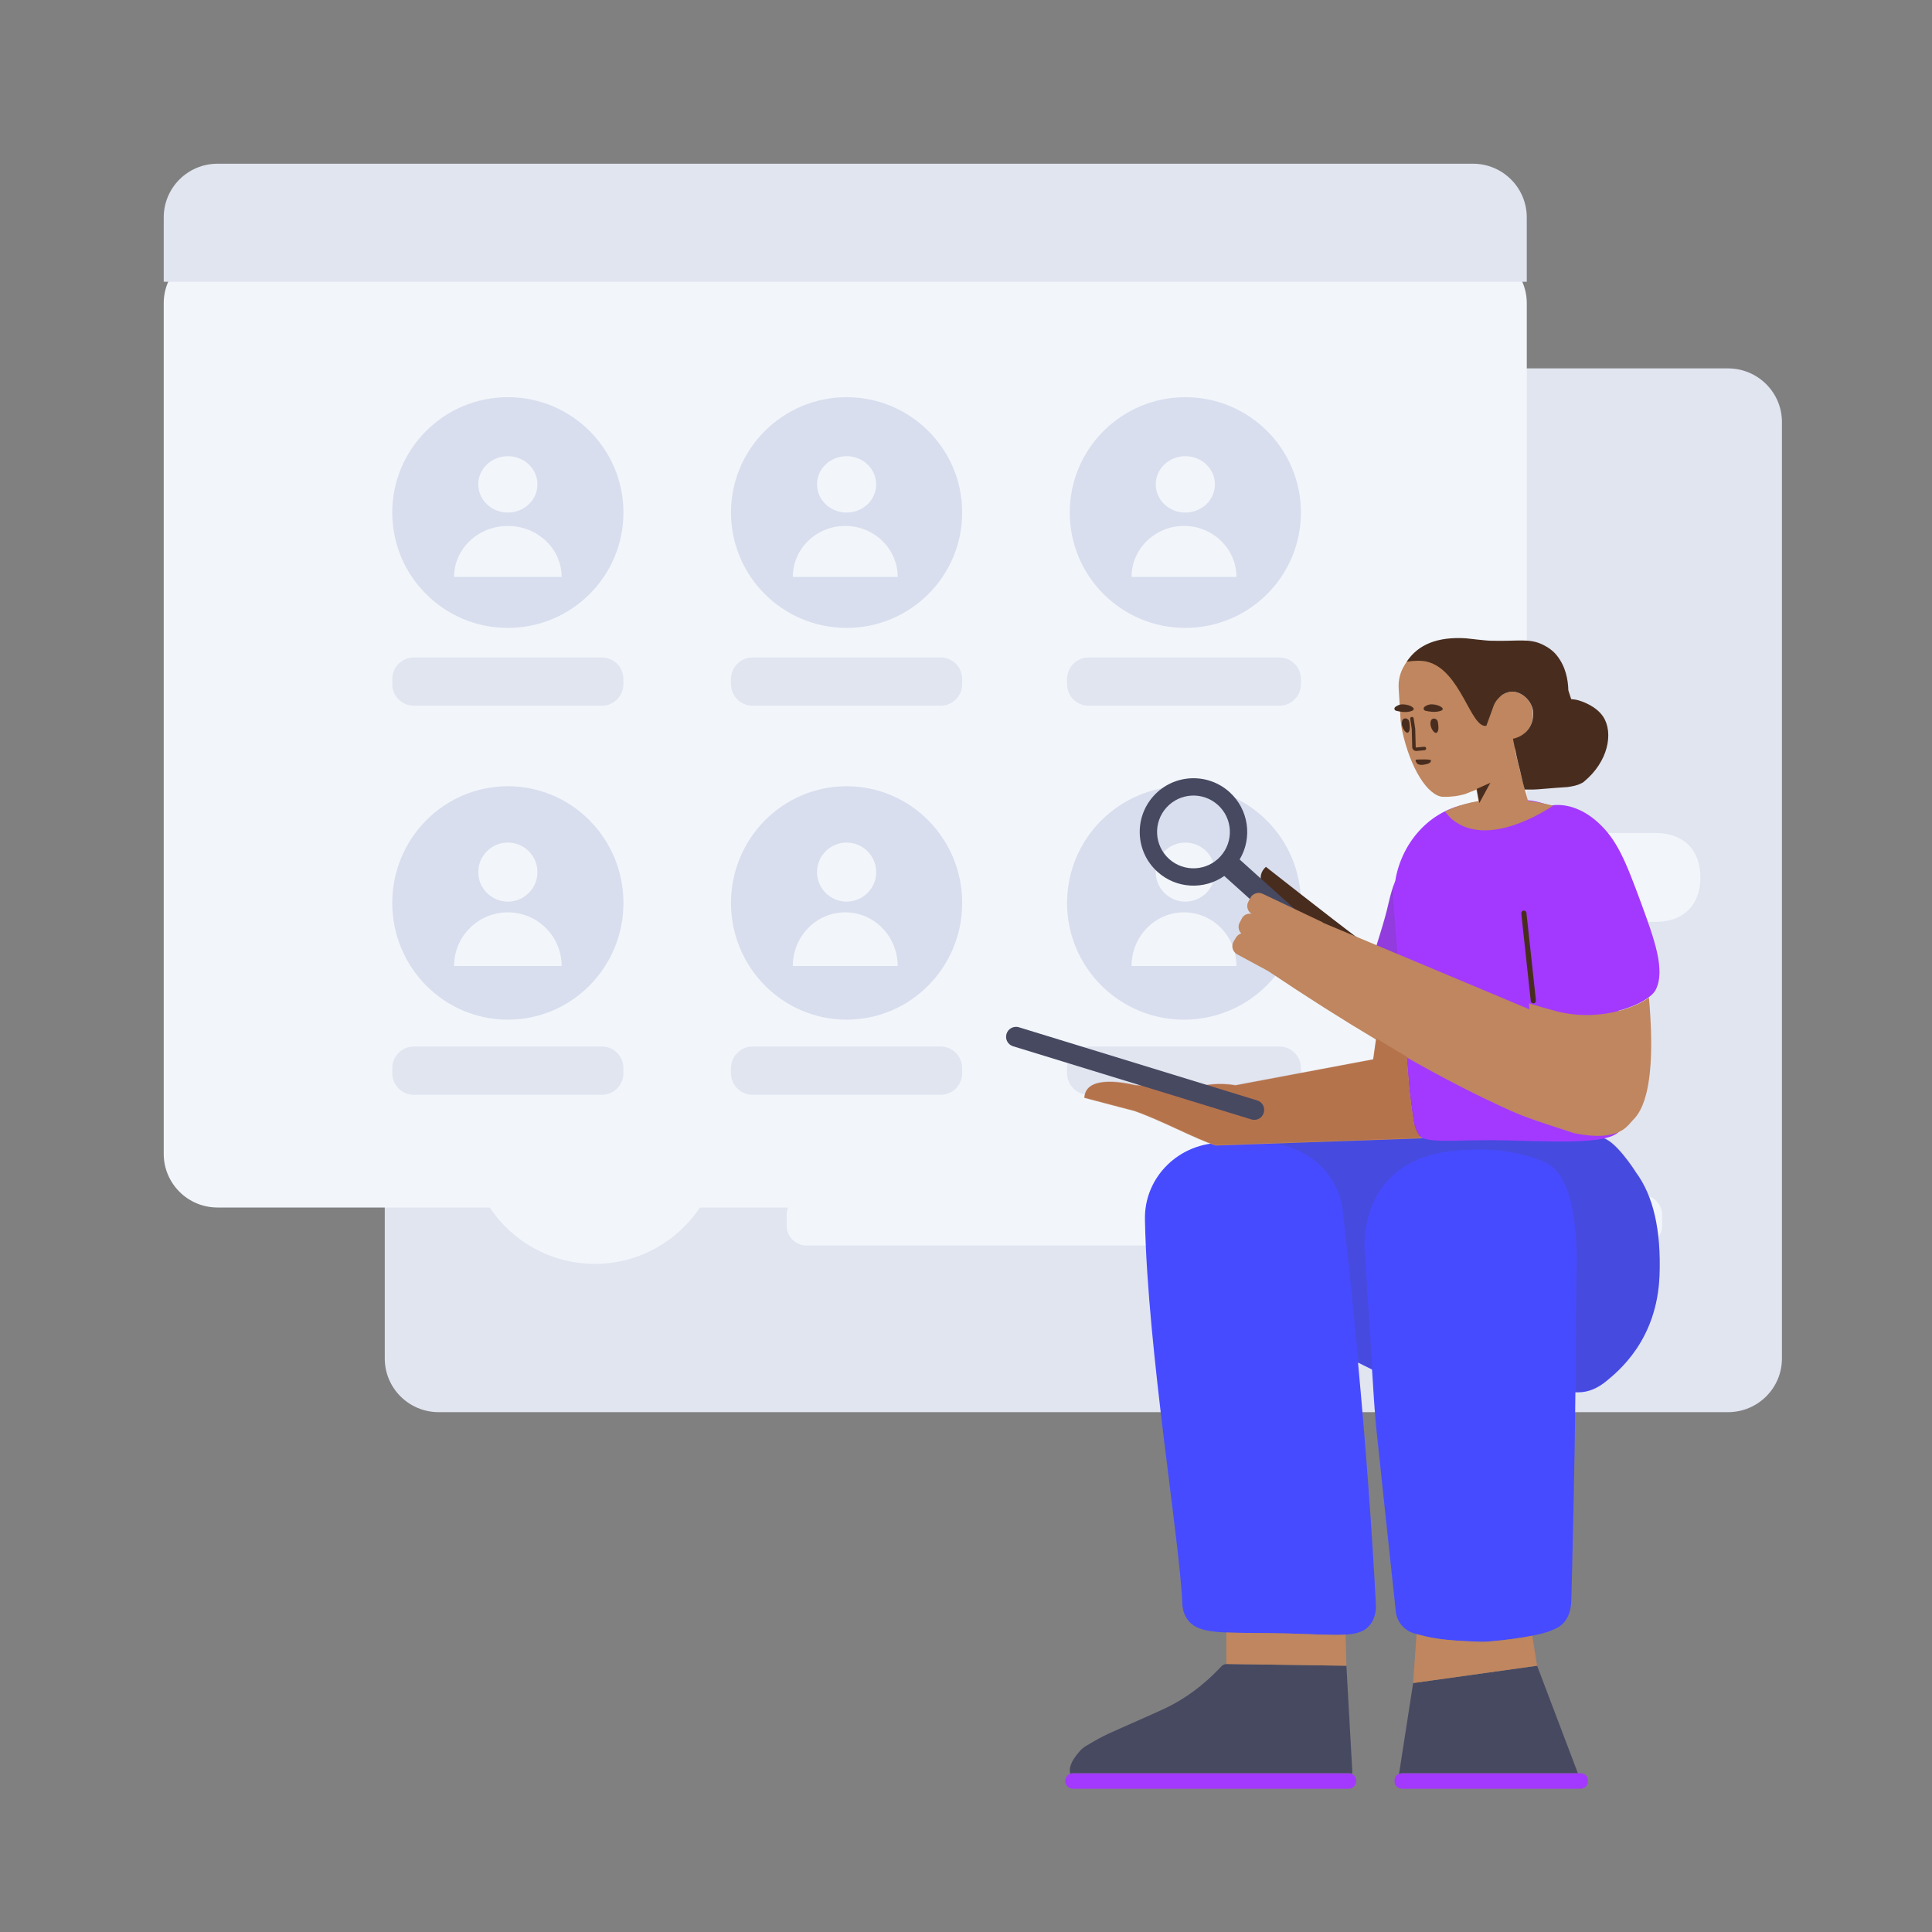 <svg width="472" height="472" viewBox="0 0 472 472" fill="none" xmlns="http://www.w3.org/2000/svg">
<rect x="0" y="0" width="472" height="472" fill="#808080" stroke="none"/>
<path d="M422.162 90H107.179C99.9 90 94 95.87 94 103.111V331.889C94 339.13 99.9 345 107.179 345H422.162C429.44 345 435.341 339.13 435.341 331.889V103.111C435.341 95.87 429.44 90 422.162 90Z" fill="#E1E5F0"/>
<path d="M145.323 308.772C128.26 308.772 114.428 294.87 114.428 277.722C114.428 260.573 128.26 246.671 145.323 246.671C162.386 246.671 176.218 260.573 176.218 277.722C176.218 294.87 162.386 308.772 145.323 308.772ZM114.428 128.681C114.428 127.23 115.603 126.054 117.063 126.054H335.199C336.654 126.054 337.834 127.228 337.834 128.681V222.581C337.834 224.031 336.659 225.207 335.199 225.207H117.063C115.607 225.207 114.428 224.033 114.428 222.581V128.681ZM364.232 203.517H404.522C406.783 203.517 408.738 203.974 410.349 204.831C411.96 205.688 413.224 206.945 414.086 208.548C414.947 210.15 415.406 212.095 415.406 214.345V214.38C415.406 216.629 414.947 218.574 414.086 220.177C413.224 221.779 411.96 223.037 410.349 223.894C408.738 224.751 406.783 225.207 404.522 225.207H364.232C361.971 225.207 360.016 224.751 358.405 223.894C356.794 223.037 355.53 221.779 354.669 220.177C353.807 218.574 353.348 216.629 353.348 214.38V214.345C353.348 212.095 353.807 210.15 354.669 208.548C355.53 206.945 356.794 205.688 358.405 204.831C360.016 203.974 361.971 203.517 364.232 203.517ZM197.062 271.938H370.197C372.89 271.938 375.074 274.11 375.074 276.789V279.408C375.074 282.087 372.89 284.259 370.197 284.259H197.062C194.368 284.259 192.185 282.087 192.185 279.408V276.789C192.185 274.11 194.368 271.938 197.062 271.938ZM197.062 291.961H401.195C403.888 291.961 406.072 294.133 406.072 296.812V299.431C406.072 302.11 403.888 304.282 401.195 304.282H197.062C194.368 304.282 192.185 302.11 192.185 299.431V296.812C192.185 294.133 194.368 291.961 197.062 291.961ZM197.062 251.915H326.799C329.493 251.915 331.676 254.087 331.676 256.767V259.385C331.676 262.065 329.493 264.237 326.799 264.237H197.062C194.368 264.237 192.185 262.065 192.185 259.385V256.767C192.185 254.087 194.368 251.915 197.062 251.915Z" fill="#F2F6FB"/>
<path d="M145.39 277.591C143.11 277.591 141.262 275.758 141.262 273.496C141.262 271.234 143.11 269.4 145.39 269.4C147.67 269.4 149.518 271.234 149.518 273.496C149.518 275.758 147.67 277.591 145.39 277.591ZM145.39 279.639C149.522 279.639 152.872 282.962 152.872 287.062H137.908C137.908 282.962 141.258 279.639 145.39 279.639Z" fill="#D8DEED"/>
<path d="M359.864 60.977H53.136C45.881 60.977 40 66.847 40 74.087V281.889C40 289.13 45.881 295 53.136 295H359.864C367.119 295 373 289.13 373 281.889V74.087C373 66.847 367.119 60.977 359.864 60.977Z" fill="#F2F6FB"/>
<path d="M124.071 153.406C139.669 153.406 152.313 140.786 152.313 125.218C152.313 109.651 139.669 97.031 124.071 97.031C108.473 97.031 95.828 109.651 95.828 125.218C95.828 140.786 108.473 153.406 124.071 153.406Z" fill="#D8DEED"/>
<path d="M206.829 153.406C222.426 153.406 235.071 140.786 235.071 125.218C235.071 109.651 222.426 97.031 206.829 97.031C191.231 97.031 178.586 109.651 178.586 125.218C178.586 140.786 191.231 153.406 206.829 153.406Z" fill="#D8DEED"/>
<path d="M289.585 153.406C305.183 153.406 317.828 140.786 317.828 125.218C317.828 109.651 305.183 97.031 289.585 97.031C273.987 97.031 261.343 109.651 261.343 125.218C261.343 140.786 273.987 153.406 289.585 153.406Z" fill="#D8DEED"/>
<path d="M124.071 249.113C139.669 249.113 152.313 236.346 152.313 220.598C152.313 204.849 139.669 192.082 124.071 192.082C108.473 192.082 95.828 204.849 95.828 220.598C95.828 236.346 108.473 249.113 124.071 249.113Z" fill="#D8DEED"/>
<path d="M206.829 249.113C222.426 249.113 235.071 236.346 235.071 220.598C235.071 204.849 222.426 192.082 206.829 192.082C191.231 192.082 178.586 204.849 178.586 220.598C178.586 236.346 191.231 249.113 206.829 249.113Z" fill="#D8DEED"/>
<path d="M289.258 249.113C305.037 249.113 317.829 236.346 317.829 220.598C317.829 204.849 305.037 192.082 289.258 192.082C273.478 192.082 260.687 204.849 260.687 220.598C260.687 236.346 273.478 249.113 289.258 249.113Z" fill="#D8DEED"/>
<path d="M124.071 125.218C120.08 125.218 116.846 122.137 116.846 118.335C116.846 114.534 120.08 111.452 124.071 111.452C128.061 111.452 131.296 114.534 131.296 118.335C131.296 122.137 128.061 125.218 124.071 125.218ZM124.071 128.496C131.326 128.496 137.207 134.072 137.207 140.951H110.935C110.935 134.072 116.816 128.496 124.071 128.496Z" fill="#F2F6FB"/>
<path d="M206.828 125.218C202.838 125.218 199.604 122.137 199.604 118.335C199.604 114.534 202.838 111.452 206.828 111.452C210.819 111.452 214.053 114.534 214.053 118.335C214.053 122.137 210.819 125.218 206.828 125.218ZM206.5 128.496C213.574 128.496 219.308 134.072 219.308 140.951H193.692C193.692 134.072 199.427 128.496 206.5 128.496Z" fill="#F2F6FB"/>
<path d="M289.586 125.218C285.596 125.218 282.361 122.137 282.361 118.335C282.361 114.534 285.596 111.452 289.586 111.452C293.576 111.452 296.811 114.534 296.811 118.335C296.811 122.137 293.576 125.218 289.586 125.218ZM289.258 128.496C296.331 128.496 302.066 134.072 302.066 140.951H276.45C276.45 134.072 282.184 128.496 289.258 128.496Z" fill="#F2F6FB"/>
<path d="M124.071 220.27C120.08 220.27 116.846 217.041 116.846 213.059C116.846 209.077 120.08 205.848 124.071 205.848C128.061 205.848 131.296 209.077 131.296 213.059C131.296 217.041 128.061 220.27 124.071 220.27ZM124.071 222.892C131.326 222.892 137.207 228.762 137.207 236.002H110.935C110.935 228.762 116.816 222.892 124.071 222.892Z" fill="#F2F6FB"/>
<path d="M206.828 220.27C202.838 220.27 199.604 217.041 199.604 213.059C199.604 209.077 202.838 205.848 206.828 205.848C210.819 205.848 214.053 209.077 214.053 213.059C214.053 217.041 210.819 220.27 206.828 220.27ZM206.5 222.892C213.574 222.892 219.308 228.762 219.308 236.002H193.692C193.692 228.762 199.427 222.892 206.5 222.892Z" fill="#F2F6FB"/>
<path d="M289.585 220.27C285.595 220.27 282.36 217.041 282.36 213.059C282.36 209.077 285.595 205.848 289.585 205.848C293.575 205.848 296.81 209.077 296.81 213.059C296.81 217.041 293.575 220.27 289.585 220.27ZM289.257 222.892C296.33 222.892 302.065 228.762 302.065 236.002H276.449C276.449 228.762 282.183 222.892 289.257 222.892Z" fill="#F2F6FB"/>
<path d="M147.033 160.617H101.109C98.192 160.617 95.828 162.976 95.828 165.887V167.146C95.828 170.057 98.192 172.416 101.109 172.416H147.033C149.949 172.416 152.313 170.057 152.313 167.146V165.887C152.313 162.976 149.949 160.617 147.033 160.617Z" fill="#E1E5F0"/>
<path d="M229.791 160.617H183.866C180.95 160.617 178.586 162.976 178.586 165.887V167.146C178.586 170.057 180.95 172.416 183.866 172.416H229.791C232.707 172.416 235.071 170.057 235.071 167.146V165.887C235.071 162.976 232.707 160.617 229.791 160.617Z" fill="#E1E5F0"/>
<path d="M312.548 160.617H265.967C263.051 160.617 260.687 162.976 260.687 165.887V167.146C260.687 170.057 263.051 172.416 265.967 172.416H312.548C315.464 172.416 317.829 170.057 317.829 167.146V165.887C317.829 162.976 315.464 160.617 312.548 160.617Z" fill="#E1E5F0"/>
<path d="M147.033 255.668H101.109C98.192 255.668 95.828 258.028 95.828 260.938V262.198C95.828 265.108 98.192 267.468 101.109 267.468H147.033C149.949 267.468 152.313 265.108 152.313 262.198V260.938C152.313 258.028 149.949 255.668 147.033 255.668Z" fill="#E1E5F0"/>
<path d="M229.791 255.668H183.866C180.95 255.668 178.586 258.028 178.586 260.938V262.198C178.586 265.108 180.95 267.468 183.866 267.468H229.791C232.707 267.468 235.071 265.108 235.071 262.198V260.938C235.071 258.028 232.707 255.668 229.791 255.668Z" fill="#E1E5F0"/>
<path d="M312.548 255.668H265.967C263.051 255.668 260.687 258.028 260.687 260.938V262.198C260.687 265.108 263.051 267.468 265.967 267.468H312.548C315.464 267.468 317.829 265.108 317.829 262.198V260.938C317.829 258.028 315.464 255.668 312.548 255.668Z" fill="#E1E5F0"/>
<path d="M40 53.113C40 45.871 45.886 40 53.131 40H359.869C367.121 40 373 45.872 373 53.113V68.843H40V53.113Z" fill="#E1E5F0"/>
<g clip-path="url(#clip0_588_5658)">
<path d="M262.14 437H329.442C330.501 437 331.348 436.154 331.348 435.095C331.348 434.037 330.501 433.191 329.442 433.191H262.14C261.082 433.191 260.235 434.037 260.235 435.095C260.235 436.154 261.082 437 262.14 437ZM386.028 437C387.087 437 387.934 436.268 387.934 435.388V434.802C387.934 433.923 387.044 433.191 386.028 433.191H342.614C341.555 433.191 340.708 433.923 340.708 434.802V435.388C340.708 436.268 341.598 437 342.614 437H386.028Z" fill="#A339FF"/>
<path d="M261.507 433.328C261.729 433.239 261.971 433.191 262.225 433.191H329.527C329.798 433.191 330.055 433.246 330.287 433.346C330.344 433.154 330.374 432.95 330.374 432.738L328.934 406.947L299.794 406.524C299.328 406.524 298.904 406.653 298.523 406.953C293.695 412.187 289.078 415.105 285.732 416.821C283.148 418.151 274.508 421.841 270.612 423.643C269.413 424.185 267.639 425.159 265.29 426.564C264.732 426.898 264.229 427.315 263.797 427.802C262.579 429.176 261.815 430.406 261.505 431.494C261.421 431.752 261.421 431.966 261.378 432.224C261.336 432.438 261.378 432.653 261.378 432.867V432.91C261.408 433.056 261.452 433.196 261.507 433.328ZM341.791 433.386C342.06 433.262 342.369 433.191 342.699 433.191H385.482L375.524 406.947L345.241 411.18L341.791 433.386Z" fill="#474961"/>
<path d="M331.774 332.888C332.995 333.495 334.135 334.062 335.195 334.589L335.414 337.937C335.668 342.334 335.965 346.196 336.303 349.598C336.558 352.275 339.819 382.593 341.005 393.718C341.259 396.242 343.08 398.383 345.579 399.071C349.349 400.141 351.763 400.753 361.547 401.097C362.182 401.135 362.817 401.097 363.41 401.059C372.898 400.294 377.642 398.918 378.7 398.459C380.056 397.886 380.776 397.618 381.496 396.968C384.037 394.751 383.868 391.233 383.91 389.933C384.124 381.649 384.7 359.343 384.875 340.151C385.131 340.152 385.388 340.153 385.647 340.154C388.056 340.154 390.375 339.138 392.512 337.36C395.241 335.074 404.833 327.515 405.428 311.611C405.841 300.547 403.913 292.142 399.644 286.397C399.644 286.355 394.329 277.974 391.101 277.974H343.549C340.244 278.087 325.49 278.469 299.286 279.12L299.301 279.221C299.155 279.218 299.008 279.215 298.862 279.212C288.146 279.015 279.464 287.553 279.718 297.98C279.718 298.059 279.718 298.098 279.718 298.177C280.395 330.52 288.316 376.595 288.866 392.177C288.909 392.767 289.078 394.065 289.968 395.442C292.721 399.652 299.159 398.708 314.194 399.062C326.985 399.377 332.153 400.321 334.779 396.859C336.219 394.97 336.176 392.806 336.134 391.822C335.087 372.082 333.562 352.155 331.774 332.888Z" fill="#474BFF"/>
<path opacity="0.177" d="M331.865 332.806C333.087 333.414 334.227 333.98 335.286 334.507L333.344 304.851C333.302 303.131 333.09 292.732 341.519 286.118C347.66 281.339 355.114 281.033 360.07 280.841C367.694 280.536 373.623 282.524 374.767 282.906C376.207 283.403 376.927 283.671 377.647 284.015C385.864 287.991 385.228 307.107 385.144 310.586C385.059 314.983 385.017 321.826 385.017 329.779C385.017 333.014 384.998 336.465 384.966 340.024C385.192 340.025 385.419 340.026 385.647 340.027C388.056 340.027 390.375 339.011 392.512 337.233C395.241 334.947 404.833 327.388 405.428 311.484C405.841 300.42 403.913 292.015 399.644 286.27C399.644 286.228 394.329 277.847 391.101 277.847H343.549C340.329 277.957 325.884 278.39 300.212 279.148C303.341 279.217 306.446 279.287 309.583 279.356C319.113 279.592 327.033 286.635 328.05 295.842C329.395 307.717 330.687 320.119 331.865 332.806Z" fill="#444444"/>
<path d="M331.586 229.088C325.36 224.431 309.265 211.775 309.265 211.775C304.013 216.516 316.635 225.024 316.635 225.024" fill="#482D1F"/>
<path d="M302.85 209.977C306.008 204.703 305.103 197.765 300.36 193.497C294.971 188.648 286.669 189.083 281.817 194.468C276.965 199.854 277.4 208.15 282.789 213C287.42 217.167 294.203 217.432 299.098 214.006L314.141 227.542C314.489 227.855 315.025 227.827 315.338 227.479L317.888 224.648C318.201 224.301 318.173 223.766 317.826 223.453L302.85 209.977ZM298.184 209.196C294.897 212.844 289.273 213.139 285.623 209.854C281.972 206.569 281.678 200.949 284.964 197.3C288.251 193.652 293.875 193.358 297.526 196.643C301.176 199.927 301.471 205.548 298.184 209.196Z" fill="#474961"/>
<path d="M340.868 215.205C340.232 216.869 339.717 218.577 339.323 220.33C336.981 230.756 333.152 236.895 335.788 241.886C337.345 244.83 340.336 245.713 342.655 245.961L344.248 265.857C344.88 271.244 345.302 274.241 345.514 274.848C345.474 279.828 351.734 278.561 363.389 278.561C376.95 278.561 395.04 280.386 396.118 275.37C397.09 270.85 396.857 261.37 395.419 246.929C400.132 245.697 403.598 243.567 404.482 241.843C406.97 237.055 404.115 229.316 400.935 220.631C397.102 210.22 395.022 205.098 390.332 200.867C386.449 197.37 382.204 196.163 378.629 196.838C375.743 195.678 372.572 195.163 369.297 195.452L360.014 196.271C350.126 197.068 342.466 205.335 340.868 215.205Z" fill="#A339FF"/>
<path opacity="0.177" d="M340.577 215.823C340.031 217.32 339.582 218.852 339.23 220.42C336.887 230.846 333.058 236.985 335.695 241.976C337.233 244.883 340.17 245.781 342.477 246.041L342.375 244.777L342.346 244.355L340.506 221.698L340.453 220.938C340.308 219.21 340.355 217.496 340.577 215.823Z" fill="#444444"/>
<path d="M373.295 195.629C372.562 193.17 371.508 189.107 370.133 183.438L370.011 181.053C370.096 180.587 370.175 180.572 370.598 180.445C371.699 180.149 372.291 179.434 373.054 178.588C374.452 176.979 374.833 174.609 374.155 172.45C373.308 170.376 371.106 168.81 369.073 168.979C368.31 169.064 367.59 169.36 366.912 169.783L366.87 169.826C366.658 170.037 366.362 170.08 366.065 170.122C365.345 170.122 364.752 169.614 364.71 168.895L364.329 157.847C364.329 157.127 363.778 156.619 363.058 156.619C361.491 156.619 359.966 156.535 358.399 156.196C358.187 156.196 358.018 156.154 357.849 156.154C356.324 155.984 348.149 155.477 343.744 161.529C343.363 162.122 342.982 162.715 342.686 163.307C341.923 164.831 341.584 166.524 341.711 168.302L342.177 176.006C342.262 176.768 342.347 177.529 342.516 178.334C344.549 187.857 348.869 194.461 352.512 194.672C354.375 194.715 356.239 194.503 358.06 193.953C358.287 193.84 358.143 193.928 360.689 192.9L361.208 195.701C356.151 196.524 353.338 198.132 353.029 198.289C353.93 199.283 354.056 199.618 354.833 200.246C363.534 207.272 377.655 198.021 379.437 196.836C377.265 196.277 375.217 195.886 373.295 195.629ZM336.141 253.954L335.461 258.819L301.831 265.162C300.837 264.991 299.878 264.896 298.952 264.869C295.767 264.737 293.025 265.355 291.168 265.84C286.524 265.619 281.924 265.355 277.325 265.134C273.565 264.252 265.162 262.928 264.897 268.222C264.897 268.222 268.524 269.193 273.433 270.472C274.581 270.771 275.801 271.089 277.061 271.416C283.572 273.662 292.09 278.295 296.995 279.866L347.243 278.114C346.484 277.183 345.918 276.127 345.581 274.938C345.369 274.331 344.947 271.333 344.315 265.946L343.708 258.359C352.885 263.573 361.407 267.936 369.274 271.448C374.042 273.576 379.87 275.245 384.546 276.841C395.442 279.058 397.5 275.136 398.744 273.85C400.192 272.354 405.016 268.104 402.843 243.703C398.896 246.668 389.463 249.555 380.05 246.998C377.617 246.337 375.444 245.713 373.529 245.126L373.682 246.598L323.37 225.494C323.25 225.401 323.118 225.317 322.977 225.247L308.449 218.347C307.348 217.84 305.993 218.305 305.442 219.406L304.934 220.379C304.418 221.45 304.832 222.67 305.793 223.272C304.77 223.057 303.757 223.539 303.325 224.511L302.816 225.484C302.384 226.382 302.605 227.385 303.254 228.04C302.7 228.208 302.204 228.584 301.899 229.14L301.341 230.085C300.731 231.198 301.17 232.535 302.241 233.142L309.825 237.243C319.091 243.456 327.863 249.026 336.141 253.954ZM299.587 398.829V406.524L328.934 406.947L328.754 399.349C325.507 399.562 320.9 399.224 314.203 399.059C307.971 398.913 303.215 398.989 299.587 398.829ZM346.072 399.205L345.241 411.18L375.524 406.947L374.346 399.617C371.836 400.121 368.24 400.668 363.419 401.056C362.826 401.094 362.191 401.133 361.556 401.094C352.196 400.765 349.581 400.191 346.072 399.205Z" fill="#BF865F"/>
<path d="M371.291 187.996C371.782 190.177 372.216 191.981 372.517 192.897C373.187 192.897 373.859 192.897 374.533 192.897C375.545 192.897 379.205 192.513 382.623 192.305C382.623 192.305 382.877 192.305 383.089 192.262C384.19 192.093 385.249 191.924 386.308 191.373C386.308 191.373 386.647 191.246 386.943 190.992C392.915 186.082 394.228 179.056 391.687 175.119C389.866 172.368 386.308 171.31 385.799 171.141C385.122 170.929 384.444 170.844 383.851 170.802C383.62 170.108 383.388 169.379 383.157 168.647C383.096 166.176 382.546 162.893 380.378 160.178C379.489 159.035 378.303 158.188 377.032 157.553C373.644 155.86 371.06 156.707 364.368 156.537C363.013 156.537 358.335 155.942 358.165 155.942C351.265 155.505 346.441 157.411 343.691 161.659C345.729 161.349 347.384 161.349 348.655 161.659C356.871 163.691 359.286 177.913 363.055 177.32C363.091 177.316 363.129 177.31 363.169 177.301L363.14 177.278L364.961 172.283C365.385 171.268 366.105 170.463 366.952 169.786C367.629 169.363 368.349 169.067 369.112 168.982C371.145 168.813 373.347 170.379 374.194 172.453C374.332 172.808 374.435 173.171 374.504 173.536C374.739 175.333 374.275 177.152 373.135 178.463C373.072 178.534 373.006 178.604 372.94 178.672C372.937 178.677 372.934 178.681 372.931 178.685C372.043 179.6 370.89 180.229 369.628 180.478C370.151 183.286 370.982 186.952 371.291 187.996ZM348.231 173.638C349.078 173.85 350.476 174.061 351.619 173.765C353.61 173.342 351.746 172.156 349.925 172.072C349.078 172.029 348.4 172.368 347.977 172.707C347.68 173.003 347.807 173.553 348.231 173.638ZM341.078 173.639C341.947 173.86 343.288 174.126 344.494 173.808C346.535 173.332 344.645 172.137 342.854 172.082C341.915 172.036 341.308 172.387 340.87 172.722C340.512 173.009 340.644 173.549 341.078 173.639Z" fill="#482D1F"/>
<path opacity="0.2" d="M336.874 254.092C336.667 253.971 336.459 253.85 336.251 253.728L335.541 258.736L301.916 265.038C300.921 264.866 299.96 264.772 299.033 264.745C295.849 264.613 293.107 265.23 291.249 265.716C286.605 265.495 282.006 265.23 277.406 265.01C273.647 264.127 265.244 262.804 264.978 268.098C264.978 268.098 268.605 269.069 273.514 270.348C274.662 270.647 275.882 270.964 277.143 271.292C283.653 273.538 292.171 278.17 297.077 279.742L347.324 277.989C346.565 277.058 346 276.003 345.663 274.814C345.45 274.206 345.028 271.209 344.397 265.822L343.827 258.71L343.787 258.549L343.814 258.543L343.789 258.235L336.874 254.092Z" fill="#8C2A00"/>
<path d="M245.893 252.594C245.508 253.894 246.224 255.232 247.525 255.616L305.724 273.487C307.025 273.871 308.363 273.156 308.748 271.856C309.132 270.557 308.416 269.219 307.116 268.834L248.916 250.963C247.658 250.58 246.277 251.294 245.893 252.594Z" fill="#474961"/>
<path d="M360.788 192.723L364.107 191.239L361.411 196.184L360.788 192.723Z" fill="#482D1F"/>
<path d="M344.165 178.802C344.546 178.294 344.419 177.151 344.292 176.389C344.25 175.839 343.741 175.5 343.276 175.5C342.979 175.543 342.598 175.712 342.513 176.305C342.217 177.702 343.657 179.649 344.165 178.802ZM351.154 178.844C351.577 178.336 351.408 177.151 351.281 176.432C351.238 175.881 350.73 175.543 350.264 175.543C349.968 175.585 349.586 175.754 349.502 176.347C349.205 177.744 350.603 179.691 351.154 178.844Z" fill="#482D1F"/>
<path d="M344.902 178.098L344.524 175.634C344.488 175.403 344.647 175.187 344.878 175.151C345.109 175.116 345.326 175.274 345.361 175.505L345.743 177.996L345.748 178.049L345.868 182.534C345.885 182.583 345.926 182.616 345.981 182.62C346.493 182.555 347.153 182.494 347.962 182.436C348.195 182.419 348.398 182.594 348.415 182.827C348.432 183.061 348.256 183.263 348.023 183.28C347.212 183.338 346.557 183.4 346.059 183.464L346.012 183.467C345.518 183.476 345.116 183.131 345.03 182.665L345.023 182.6L344.902 178.098Z" fill="#482D1F"/>
<path d="M348.315 186.717C348.612 186.675 349.374 186.506 349.543 186.04C349.543 185.956 349.628 185.829 349.586 185.744C349.459 185.532 348.146 185.532 348.146 185.532C346.409 185.575 345.986 185.49 345.859 185.702C345.816 185.829 345.816 185.998 346.113 186.379C346.494 187.098 347.892 186.844 348.315 186.717Z" fill="#482D1F"/>
<path d="M373.975 244.564L371.656 223.166C371.619 222.817 371.871 222.504 372.22 222.466C372.568 222.428 372.882 222.68 372.92 223.029L375.238 244.427C375.276 244.775 375.024 245.089 374.675 245.126C374.326 245.164 374.013 244.912 373.975 244.564Z" fill="#482D1F"/>
</g>
<defs>
<clipPath id="clip0_588_5658">
<rect width="221.091" height="320" fill="white" transform="translate(215 117)"/>
</clipPath>
</defs>
</svg>

